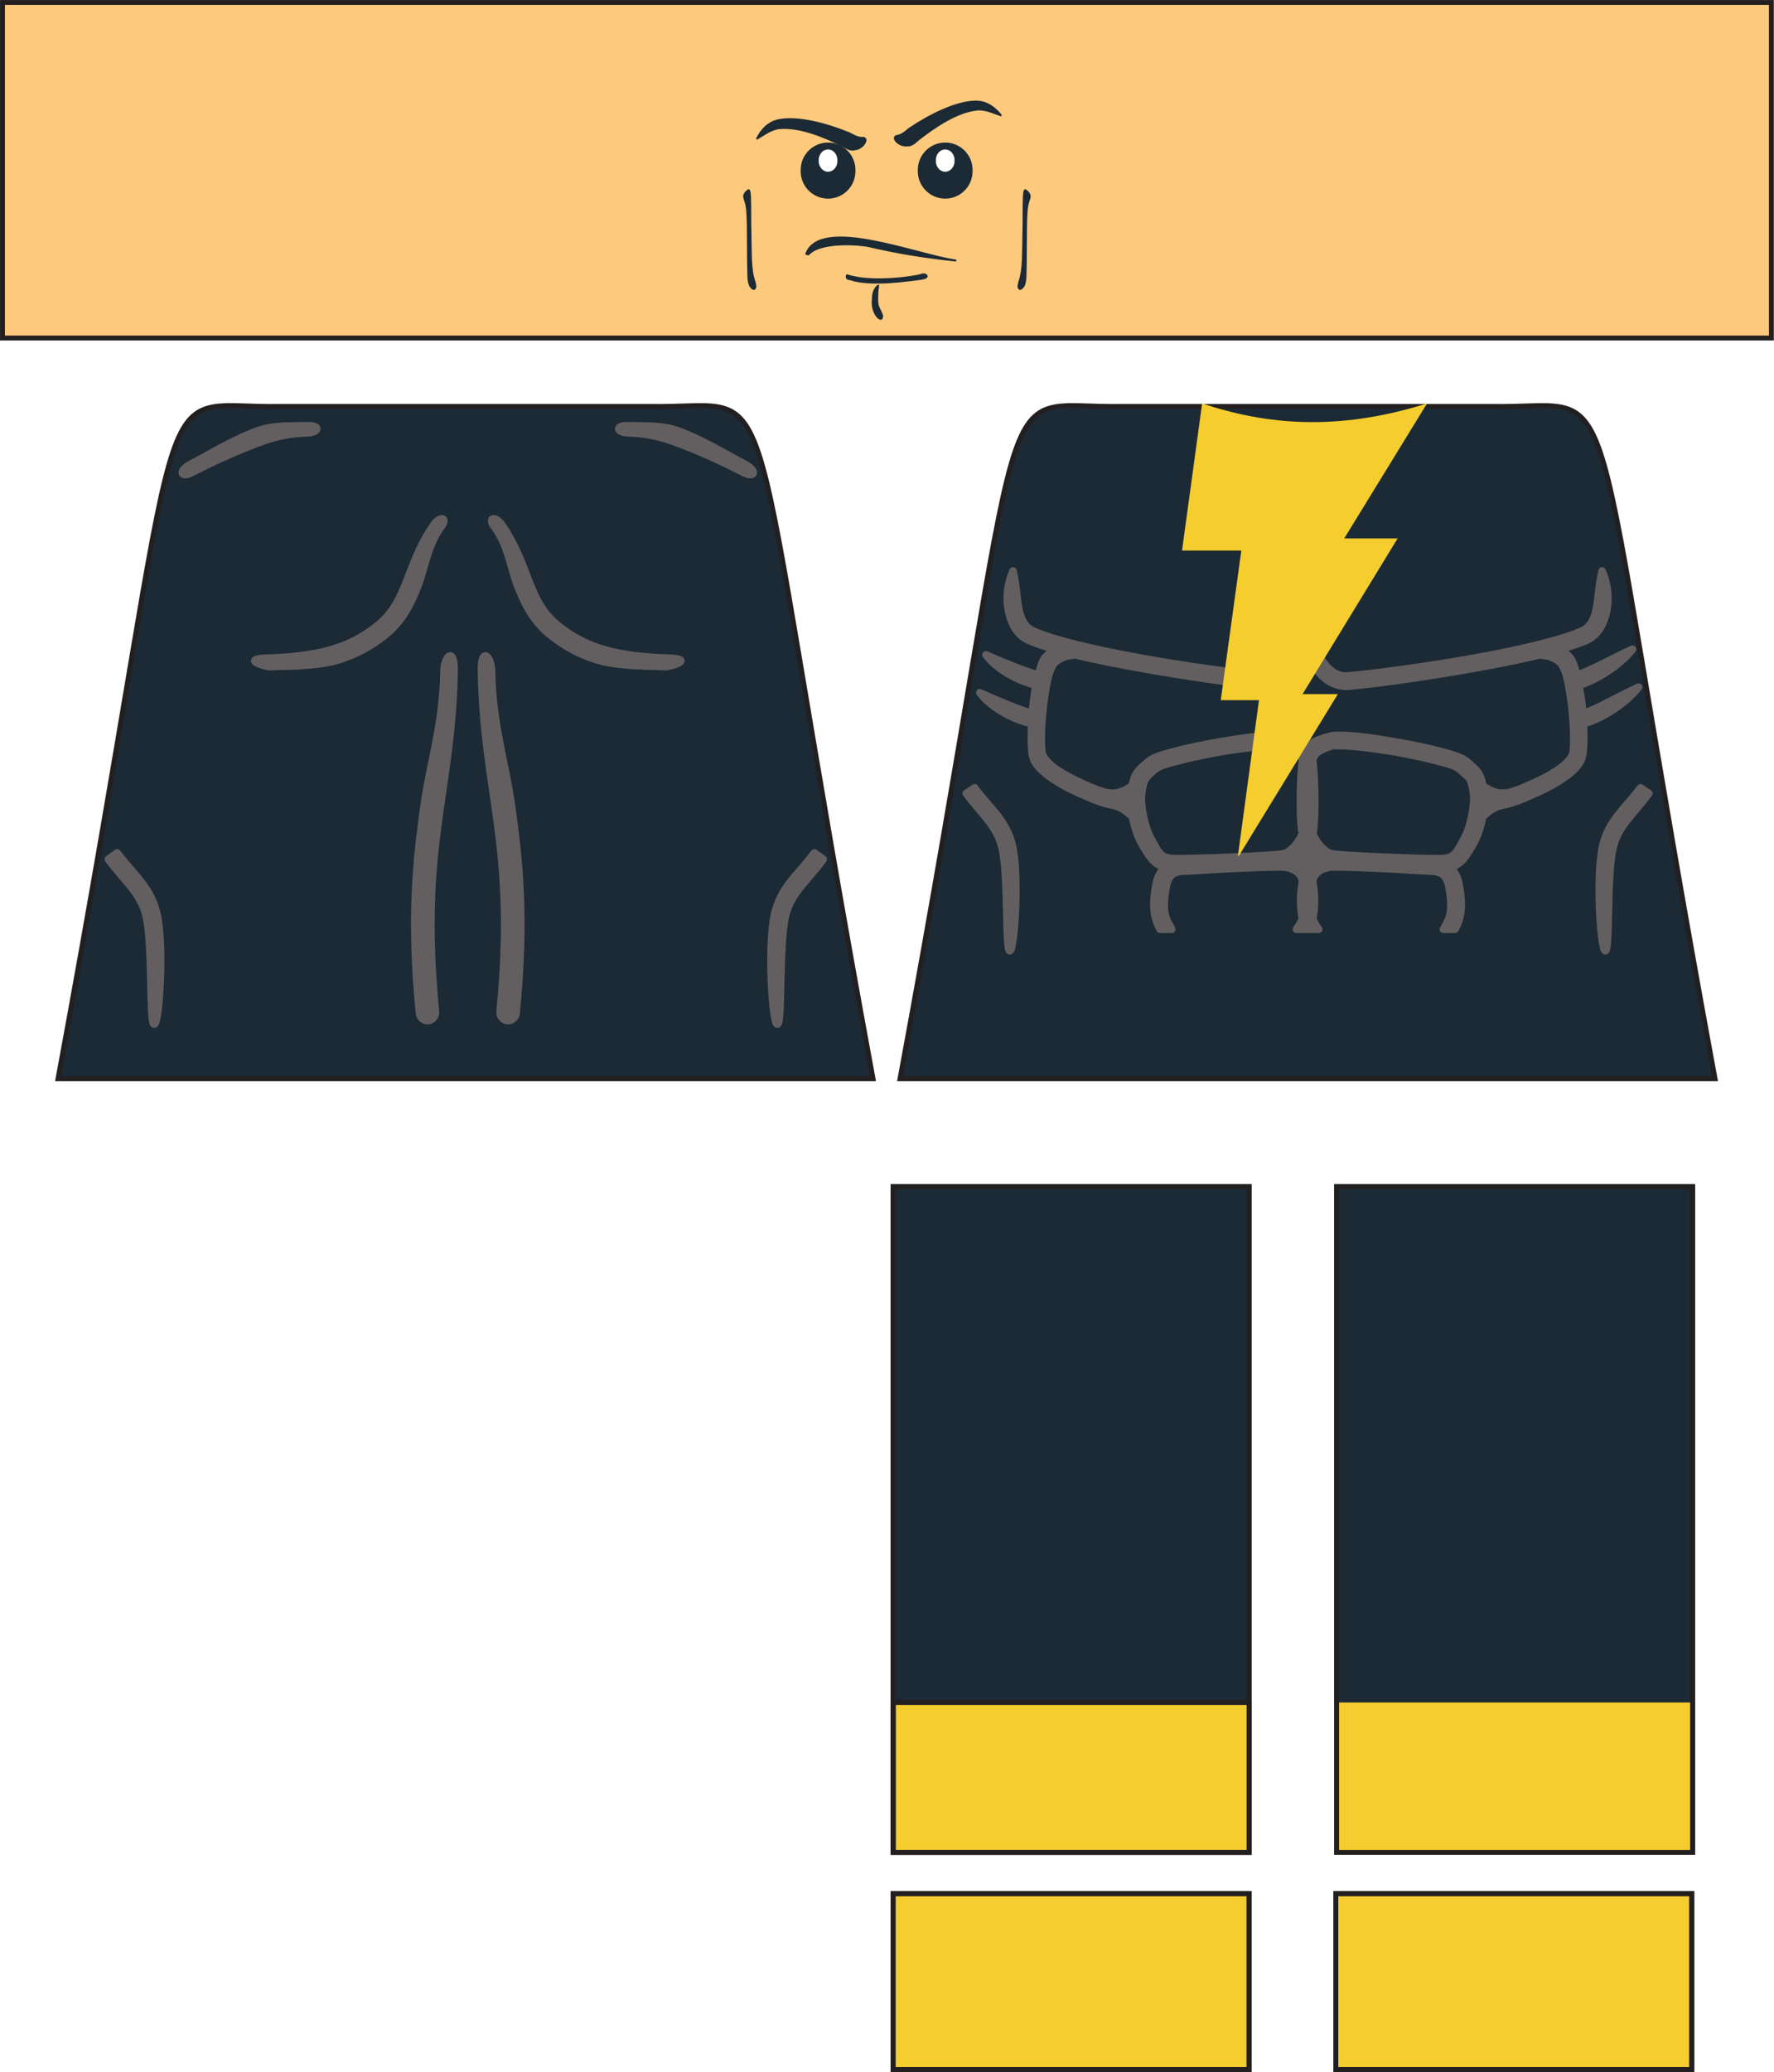 <?xml version="1.0" encoding="UTF-8" standalone="no"?>
<!-- Created with Inkscape (http://www.inkscape.org/) -->

<svg
   xmlns:dc="http://purl.org/dc/elements/1.1/"
   xmlns:cc="http://creativecommons.org/ns#"
   xmlns:rdf="http://www.w3.org/1999/02/22-rdf-syntax-ns#"
   xmlns:svg="http://www.w3.org/2000/svg"
   xmlns="http://www.w3.org/2000/svg"
   xmlns:xlink="http://www.w3.org/1999/xlink"
   xmlns:sodipodi="http://sodipodi.sourceforge.net/DTD/sodipodi-0.dtd"
   xmlns:inkscape="http://www.inkscape.org/namespaces/inkscape"
   width="113.125"
   height="132.094"
   id="svg2"
   version="1.1"
   inkscape:version="0.48.2 r9819"
   sodipodi:docname="Black_Adam.(Batman2Videogame).svg"
   inkscape:export-filename="G:\GitHub\minifig-svg-decals\figures\super heroes\Bizarro.tlg.comiccon.png"
   inkscape:export-xdpi="1715"
   inkscape:export-ydpi="1715">
  <defs
     id="defs4">
    <linearGradient
       id="linearGradient4087">
      <stop
         style="stop-color:#e8802d;stop-opacity:1;"
         offset="0"
         id="stop4089" />
      <stop
         style="stop-color:#e8ab2d;stop-opacity:0;"
         offset="1"
         id="stop4091" />
    </linearGradient>
    <linearGradient
       inkscape:collect="always"
       id="linearGradient4011">
      <stop
         style="stop-color:#ffffff;stop-opacity:1;"
         offset="0"
         id="stop4013" />
      <stop
         style="stop-color:#ffffff;stop-opacity:0;"
         offset="1"
         id="stop4015" />
    </linearGradient>
    <linearGradient
       inkscape:collect="always"
       id="linearGradient3997">
      <stop
         style="stop-color:#ffffff;stop-opacity:1;"
         offset="0"
         id="stop3999" />
      <stop
         style="stop-color:#ffffff;stop-opacity:0;"
         offset="1"
         id="stop4001" />
    </linearGradient>
    <inkscape:path-effect
       effect="skeletal"
       id="path-effect4237"
       is_visible="true"
       pattern="M 0,5 C 0,2.24 2.24,0 5,0 7.76,0 10,2.24 10,5 10,7.76 7.76,10 5,10 2.24,10 0,7.76 0,5 z"
       copytype="single_stretched"
       prop_scale="1"
       scale_y_rel="false"
       spacing="0"
       normal_offset="0"
       tang_offset="0"
       prop_units="false"
       vertical_pattern="false"
       fuse_tolerance="0" />
    <clipPath
       id="clipPath2999"
       clipPathUnits="userSpaceOnUse">
      <path
         id="path3001"
         d="M 0,792 612,792 612,0 0,0 0,792 z"
         inkscape:connector-curvature="0" />
    </clipPath>
    <radialGradient
       gradientUnits="userSpaceOnUse"
       gradientTransform="matrix(0.76,-0.036,0.132,2.752,16.986,-78.269)"
       r="12.65"
       fy="46.658"
       fx="96.306"
       cy="46.658"
       cx="96.306"
       id="radialGradient3972"
       xlink:href="#linearGradient3966"
       inkscape:collect="always" />
    <clipPath
       clipPathUnits="userSpaceOnUse"
       id="clipPath2999-4">
      <path
         inkscape:connector-curvature="0"
         d="M 0,792 612,792 612,0 0,0 0,792 z"
         id="path3001-0" />
    </clipPath>
    <linearGradient
       id="linearGradient3966">
      <stop
         id="stop3968"
         offset="0"
         style="stop-color:#c0ac02;stop-opacity:1;" />
      <stop
         id="stop3970"
         offset="1"
         style="stop-color:#fdea41;stop-opacity:0;" />
    </linearGradient>
    <radialGradient
       inkscape:collect="always"
       xlink:href="#linearGradient3997"
       id="radialGradient4003"
       cx="165.811"
       cy="47.694"
       fx="165.811"
       fy="47.694"
       r="3.812"
       gradientTransform="matrix(0.644,-0.188,0.312,1.07,43.64,27.156)"
       gradientUnits="userSpaceOnUse" />
    <radialGradient
       inkscape:collect="always"
       xlink:href="#linearGradient3997"
       id="radialGradient4007"
       gradientUnits="userSpaceOnUse"
       gradientTransform="matrix(-0.644,-0.188,-0.312,1.07,293.731,27.156)"
       cx="165.811"
       cy="47.694"
       fx="165.811"
       fy="47.694"
       r="3.812" />
    <radialGradient
       inkscape:collect="always"
       xlink:href="#linearGradient4011"
       id="radialGradient4017"
       cx="169.323"
       cy="41.785"
       fx="169.323"
       fy="41.785"
       r="6.983"
       gradientTransform="matrix(0.31,-0.018,0.037,0.633,114.753,21.469)"
       gradientUnits="userSpaceOnUse" />
    <linearGradient
       id="linearGradient3966-2">
      <stop
         style="stop-color:#c0ac02;stop-opacity:1;"
         offset="0"
         id="stop3968-4" />
      <stop
         style="stop-color:#fdea41;stop-opacity:0;"
         offset="1"
         id="stop3970-5" />
    </linearGradient>
    <clipPath
       id="clipPath2999-4-8"
       clipPathUnits="userSpaceOnUse">
      <path
         id="path3001-0-8"
         d="M 0,792 612,792 612,0 0,0 0,792 z"
         inkscape:connector-curvature="0" />
    </clipPath>
    <radialGradient
       inkscape:collect="always"
       xlink:href="#linearGradient3966-2"
       id="radialGradient3972-4"
       cx="96.306"
       cy="46.658"
       fx="96.306"
       fy="46.658"
       r="12.65"
       gradientTransform="matrix(0.76,-0.036,0.132,2.752,16.986,-78.269)"
       gradientUnits="userSpaceOnUse" />
    <clipPath
       clipPathUnits="userSpaceOnUse"
       id="clipPath2999-0">
      <path
         inkscape:connector-curvature="0"
         d="M 0,792 612,792 612,0 0,0 0,792 z"
         id="path3001-9" />
    </clipPath>
    <inkscape:path-effect
       fuse_tolerance="0"
       vertical_pattern="false"
       prop_units="false"
       tang_offset="0"
       normal_offset="0"
       spacing="0"
       scale_y_rel="false"
       prop_scale="1"
       copytype="single_stretched"
       pattern="M 0,5 C 0,2.24 2.24,0 5,0 7.76,0 10,2.24 10,5 10,7.76 7.76,10 5,10 2.24,10 0,7.76 0,5 z"
       is_visible="true"
       id="path-effect4237-4"
       effect="skeletal" />
    <inkscape:path-effect
       effect="skeletal"
       id="path-effect4237-4-5"
       is_visible="true"
       pattern="M 0,5 C 0,2.24 2.24,0 5,0 7.76,0 10,2.24 10,5 10,7.76 7.76,10 5,10 2.24,10 0,7.76 0,5 z"
       copytype="single_stretched"
       prop_scale="1"
       scale_y_rel="false"
       spacing="0"
       normal_offset="0"
       tang_offset="0"
       prop_units="false"
       vertical_pattern="false"
       fuse_tolerance="0" />
    <clipPath
       id="clipPath2999-0-6"
       clipPathUnits="userSpaceOnUse">
      <path
         id="path3001-9-8"
         d="M 0,792 612,792 612,0 0,0 0,792 z"
         inkscape:connector-curvature="0" />
    </clipPath>
    <radialGradient
       gradientUnits="userSpaceOnUse"
       gradientTransform="matrix(0.76,-0.036,0.132,2.752,16.986,-78.269)"
       r="12.65"
       fy="46.658"
       fx="96.306"
       cy="46.658"
       cx="96.306"
       id="radialGradient3972-4-1"
       xlink:href="#linearGradient3966-2-4"
       inkscape:collect="always" />
    <clipPath
       clipPathUnits="userSpaceOnUse"
       id="clipPath2999-4-8-2">
      <path
         inkscape:connector-curvature="0"
         d="M 0,792 612,792 612,0 0,0 0,792 z"
         id="path3001-0-8-2" />
    </clipPath>
    <linearGradient
       id="linearGradient3966-2-4">
      <stop
         id="stop3968-4-2"
         offset="0"
         style="stop-color:#c0ac02;stop-opacity:1;" />
      <stop
         id="stop3970-5-3"
         offset="1"
         style="stop-color:#fdea41;stop-opacity:0;" />
    </linearGradient>
    <radialGradient
       gradientUnits="userSpaceOnUse"
       gradientTransform="matrix(0.31,-0.018,0.037,0.633,114.753,21.469)"
       r="6.983"
       fy="41.785"
       fx="169.323"
       cy="41.785"
       cx="169.323"
       id="radialGradient4017-1"
       xlink:href="#linearGradient4011-4"
       inkscape:collect="always" />
    <radialGradient
       r="3.812"
       fy="47.694"
       fx="165.811"
       cy="47.694"
       cx="165.811"
       gradientTransform="matrix(-0.644,-0.188,-0.312,1.07,293.731,27.156)"
       gradientUnits="userSpaceOnUse"
       id="radialGradient4007-6"
       xlink:href="#linearGradient3997-4"
       inkscape:collect="always" />
    <radialGradient
       gradientUnits="userSpaceOnUse"
       gradientTransform="matrix(0.644,-0.188,0.312,1.07,43.64,27.156)"
       r="3.812"
       fy="47.694"
       fx="165.811"
       cy="47.694"
       cx="165.811"
       id="radialGradient4003-7"
       xlink:href="#linearGradient3997-4"
       inkscape:collect="always" />
    <linearGradient
       id="linearGradient3966-1">
      <stop
         style="stop-color:#c0ac02;stop-opacity:1;"
         offset="0"
         id="stop3968-5" />
      <stop
         style="stop-color:#fdea41;stop-opacity:0;"
         offset="1"
         id="stop3970-2" />
    </linearGradient>
    <clipPath
       id="clipPath2999-4-7"
       clipPathUnits="userSpaceOnUse">
      <path
         id="path3001-0-1"
         d="M 0,792 612,792 612,0 0,0 0,792 z"
         inkscape:connector-curvature="0" />
    </clipPath>
    <radialGradient
       inkscape:collect="always"
       xlink:href="#linearGradient3966-1"
       id="radialGradient3972-1"
       cx="96.306"
       cy="46.658"
       fx="96.306"
       fy="46.658"
       r="12.65"
       gradientTransform="matrix(0.76,-0.036,0.132,2.752,16.986,-78.269)"
       gradientUnits="userSpaceOnUse" />
    <clipPath
       clipPathUnits="userSpaceOnUse"
       id="clipPath2999-45">
      <path
         inkscape:connector-curvature="0"
         d="M 0,792 612,792 612,0 0,0 0,792 z"
         id="path3001-5" />
    </clipPath>
    <inkscape:path-effect
       fuse_tolerance="0"
       vertical_pattern="false"
       prop_units="false"
       tang_offset="0"
       normal_offset="0"
       spacing="0"
       scale_y_rel="false"
       prop_scale="1"
       copytype="single_stretched"
       pattern="M 0,5 C 0,2.24 2.24,0 5,0 7.76,0 10,2.24 10,5 10,7.76 7.76,10 5,10 2.24,10 0,7.76 0,5 z"
       is_visible="true"
       id="path-effect4237-2"
       effect="skeletal" />
    <linearGradient
       id="linearGradient3997-4"
       inkscape:collect="always">
      <stop
         id="stop3999-8"
         offset="0"
         style="stop-color:#ffffff;stop-opacity:1;" />
      <stop
         id="stop4001-8"
         offset="1"
         style="stop-color:#ffffff;stop-opacity:0;" />
    </linearGradient>
    <linearGradient
       id="linearGradient4011-4"
       inkscape:collect="always">
      <stop
         id="stop4013-0"
         offset="0"
         style="stop-color:#ffffff;stop-opacity:1;" />
      <stop
         id="stop4015-9"
         offset="1"
         style="stop-color:#ffffff;stop-opacity:0;" />
    </linearGradient>
    <mask
       maskUnits="userSpaceOnUse"
       id="mask3917">
      <path
         inkscape:connector-curvature="0"
         d="m 142.969,74.545 c 8.732,-47.294 5.343,-42.679 14.268,-42.856 l 23.44,0 c 8.926,0.177 5.535,-4.438 14.265,42.856 l -51.972,0 z"
         style="fill:#ffffff;fill-opacity:0.941;stroke:#1b2a34;stroke-width:0.312;stroke-linecap:butt;stroke-linejoin:miter;stroke-miterlimit:4;stroke-opacity:1;stroke-dasharray:none;display:inline"
         id="path3919" />
    </mask>
    <clipPath
       clipPathUnits="userSpaceOnUse"
       id="clipPath3970">
      <path
         inkscape:connector-curvature="0"
         d="m 142.969,74.545 c 8.732,-47.294 5.343,-42.679 14.268,-42.856 l 23.44,0 c 8.926,0.177 5.535,-4.438 14.265,42.856 l -51.972,0 z"
         style="fill:#ffffff;fill-opacity:1;stroke:#1b2a34;stroke-width:0.312;stroke-linecap:butt;stroke-linejoin:miter;stroke-miterlimit:4;stroke-opacity:1;stroke-dasharray:none;display:inline"
         id="path3973" />
    </clipPath>
    <clipPath
       clipPathUnits="userSpaceOnUse"
       id="clipPath4005">
      <path
         id="path4007"
         style="fill:#ffffff;fill-opacity:1;stroke:#231f20;stroke-width:0.312;stroke-linecap:butt;stroke-linejoin:miter;stroke-miterlimit:4;stroke-opacity:1;stroke-dasharray:none;display:inline"
         d="m 142.969,74.545 c 8.732,-47.294 5.343,-42.679 14.267,-42.856 l 23.44,0 c 8.926,0.177 5.535,-4.438 14.265,42.856 l -51.972,0 z"
         inkscape:connector-curvature="0" />
    </clipPath>
    <filter
       id="filter4200"
       inkscape:label="filter1"
       color-interpolation-filters="sRGB" />
    <mask
       maskUnits="userSpaceOnUse"
       id="mask4061">
      <path
         id="path4063"
         style="fill:#ffffff;fill-opacity:1;stroke:none;display:inline"
         d="m 142.969,74.545 c 8.732,-47.294 5.343,-42.679 14.267,-42.856 l 23.44,0 c 8.926,0.177 5.535,-4.438 14.265,42.856 l -51.972,0 z"
         inkscape:connector-curvature="0" />
    </mask>
    <mask
       maskUnits="userSpaceOnUse"
       id="mask4085">
      <path
         inkscape:connector-curvature="0"
         d="m 142.969,74.545 c 8.732,-47.294 5.343,-42.679 14.267,-42.856 l 23.44,0 c 8.926,0.177 5.535,-4.438 14.265,42.856 l -51.972,0 z"
         style="fill:#ffffff;fill-opacity:1;stroke:none;display:inline"
         id="path4087" />
    </mask>
    <mask
       id="mask4064"
       maskUnits="userSpaceOnUse">
      <path
         inkscape:connector-curvature="0"
         d="m 195.682,74.545 c 8.732,-47.294 5.343,-42.679 14.268,-42.856 l 23.44,0 c 8.926,0.177 5.535,-4.438 14.265,42.856 l -51.972,0 z"
         style="fill:#ffffff;fill-opacity:1;stroke:none;display:inline"
         id="path4066" />
    </mask>
    <inkscape:path-effect
       effect="skeletal"
       id="path-effect4237-4-2"
       is_visible="true"
       pattern="M 0,5 C 0,2.24 2.24,0 5,0 7.76,0 10,2.24 10,5 10,7.76 7.76,10 5,10 2.24,10 0,7.76 0,5 z"
       copytype="single_stretched"
       prop_scale="1"
       scale_y_rel="false"
       spacing="0"
       normal_offset="0"
       tang_offset="0"
       prop_units="false"
       vertical_pattern="false"
       fuse_tolerance="0" />
    <clipPath
       id="clipPath2999-0-61"
       clipPathUnits="userSpaceOnUse">
      <path
         id="path3001-9-89"
         d="M 0,792 612,792 612,0 0,0 0,792 z"
         inkscape:connector-curvature="0" />
    </clipPath>
    <radialGradient
       gradientUnits="userSpaceOnUse"
       gradientTransform="matrix(0.76,-0.036,0.132,2.752,16.986,-78.269)"
       r="12.65"
       fy="46.658"
       fx="96.306"
       cy="46.658"
       cx="96.306"
       id="radialGradient3972-4-7"
       xlink:href="#linearGradient3966-2-2"
       inkscape:collect="always" />
    <clipPath
       clipPathUnits="userSpaceOnUse"
       id="clipPath2999-4-8-8">
      <path
         inkscape:connector-curvature="0"
         d="M 0,792 612,792 612,0 0,0 0,792 z"
         id="path3001-0-8-5" />
    </clipPath>
    <linearGradient
       id="linearGradient3966-2-2">
      <stop
         id="stop3968-4-21"
         offset="0"
         style="stop-color:#c0ac02;stop-opacity:1;" />
      <stop
         id="stop3970-5-6"
         offset="1"
         style="stop-color:#fdea41;stop-opacity:0;" />
    </linearGradient>
    <radialGradient
       gradientUnits="userSpaceOnUse"
       gradientTransform="matrix(0.31,-0.018,0.037,0.633,114.753,21.469)"
       r="6.983"
       fy="41.785"
       fx="169.323"
       cy="41.785"
       cx="169.323"
       id="radialGradient4017-3"
       xlink:href="#linearGradient4011-40"
       inkscape:collect="always" />
    <radialGradient
       r="3.812"
       fy="47.694"
       fx="165.811"
       cy="47.694"
       cx="165.811"
       gradientTransform="matrix(-0.644,-0.188,-0.312,1.07,293.731,27.156)"
       gradientUnits="userSpaceOnUse"
       id="radialGradient4007-2"
       xlink:href="#linearGradient3997-8"
       inkscape:collect="always" />
    <radialGradient
       gradientUnits="userSpaceOnUse"
       gradientTransform="matrix(0.644,-0.188,0.312,1.07,43.64,27.156)"
       r="3.812"
       fy="47.694"
       fx="165.811"
       cy="47.694"
       cx="165.811"
       id="radialGradient4003-4"
       xlink:href="#linearGradient3997-8"
       inkscape:collect="always" />
    <linearGradient
       id="linearGradient3966-27">
      <stop
         style="stop-color:#c0ac02;stop-opacity:1;"
         offset="0"
         id="stop3968-6" />
      <stop
         style="stop-color:#fdea41;stop-opacity:0;"
         offset="1"
         id="stop3970-1" />
    </linearGradient>
    <clipPath
       id="clipPath2999-4-1"
       clipPathUnits="userSpaceOnUse">
      <path
         id="path3001-0-15"
         d="M 0,792 612,792 612,0 0,0 0,792 z"
         inkscape:connector-curvature="0" />
    </clipPath>
    <radialGradient
       inkscape:collect="always"
       xlink:href="#linearGradient3966-27"
       id="radialGradient3972-7"
       cx="96.306"
       cy="46.658"
       fx="96.306"
       fy="46.658"
       r="12.65"
       gradientTransform="matrix(0.76,-0.036,0.132,2.752,16.986,-78.269)"
       gradientUnits="userSpaceOnUse" />
    <clipPath
       clipPathUnits="userSpaceOnUse"
       id="clipPath2999-5">
      <path
         inkscape:connector-curvature="0"
         d="M 0,792 612,792 612,0 0,0 0,792 z"
         id="path3001-1" />
    </clipPath>
    <inkscape:path-effect
       fuse_tolerance="0"
       vertical_pattern="false"
       prop_units="false"
       tang_offset="0"
       normal_offset="0"
       spacing="0"
       scale_y_rel="false"
       prop_scale="1"
       copytype="single_stretched"
       pattern="M 0,5 C 0,2.24 2.24,0 5,0 7.76,0 10,2.24 10,5 10,7.76 7.76,10 5,10 2.24,10 0,7.76 0,5 z"
       is_visible="true"
       id="path-effect4237-5"
       effect="skeletal" />
    <linearGradient
       id="linearGradient3997-8"
       inkscape:collect="always">
      <stop
         id="stop3999-82"
         offset="0"
         style="stop-color:#ffffff;stop-opacity:1;" />
      <stop
         id="stop4001-4"
         offset="1"
         style="stop-color:#ffffff;stop-opacity:0;" />
    </linearGradient>
    <linearGradient
       id="linearGradient4011-40"
       inkscape:collect="always">
      <stop
         id="stop4013-9"
         offset="0"
         style="stop-color:#ffffff;stop-opacity:1;" />
      <stop
         id="stop4015-4"
         offset="1"
         style="stop-color:#ffffff;stop-opacity:0;" />
    </linearGradient>
  </defs>
  <sodipodi:namedview
     id="base"
     pagecolor="#ffffff"
     bordercolor="#666666"
     borderopacity="1.0"
     inkscape:pageopacity="0.0"
     inkscape:pageshadow="2"
     inkscape:zoom="5.1181808"
     inkscape:cx="56.55702"
     inkscape:cy="66.05324"
     inkscape:document-units="px"
     inkscape:current-layer="g3157"
     showgrid="false"
     fit-margin-top="0"
     fit-margin-left="0"
     fit-margin-right="0"
     fit-margin-bottom="0"
     inkscape:window-width="1600"
     inkscape:window-height="848"
     inkscape:window-x="-8"
     inkscape:window-y="-8"
     inkscape:window-maximized="1"
     showguides="true"
     inkscape:guide-bbox="true"
     inkscape:snap-global="false">
    <sodipodi:guide
       orientation="0,1"
       position="41.375,84.706"
       id="guide3274" />
    <sodipodi:guide
       orientation="1,0"
       position="56.403,99.428"
       id="guide3960" />
  </sodipodi:namedview>
  <g
     transform="translate(-112.674,-5.781)"
     style="display:inline"
     inkscape:label="Black Adam"
     id="g3107"
     inkscape:groupmode="layer">
    <g
       style="display:inline"
       inkscape:label="torso"
       id="g3109"
       inkscape:groupmode="layer"
       sodipodi:insensitive="true">
      <path
         id="path3111"
         style="fill:#1b2a34;stroke:#231f20;stroke-width:0.312;stroke-linecap:butt;stroke-linejoin:miter;stroke-miterlimit:4;stroke-opacity:1;stroke-dasharray:none;display:inline"
         d="m 170.067,74.545 c 8.732,-47.294 5.343,-42.679 14.267,-42.856 l 23.44,0 c 8.926,0.177 5.535,-4.438 14.265,42.856 l -51.972,0 z"
         inkscape:connector-curvature="0" />
      <path
         style="font-size:medium;font-style:normal;font-variant:normal;font-weight:normal;font-stretch:normal;text-indent:0;text-align:start;text-decoration:none;line-height:normal;letter-spacing:normal;word-spacing:normal;text-transform:none;direction:ltr;block-progression:tb;writing-mode:lr-tb;text-anchor:start;baseline-shift:baseline;color:#000000;fill:#635f61;fill-opacity:1;stroke:#635f61;stroke-width:0.478;stroke-linecap:round;stroke-linejoin:round;stroke-miterlimit:4;stroke-dasharray:none;marker:none;visibility:visible;display:inline;overflow:visible;enable-background:accumulate;font-family:Sans;-inkscape-font-specification:Sans"
         d="m 177.272,42.175 c -0.421,0.973 -0.441,1.892 -0.269,2.658 0.172,0.766 0.55,1.42 1.194,1.732 0.447,0.217 1.071,0.418 1.792,0.627 -0.184,0.096 -0.392,0.22 -0.567,0.388 -0.27,0.258 -0.377,0.644 -0.508,1.135 -0.009,0.032 -0.021,0.056 -0.03,0.09 -0.774,-0.204 -2.2,-0.777 -3.344,-1.284 0.772,1.04 2.237,1.707 3.195,1.941 -0.058,0.309 -0.106,0.618 -0.149,0.956 -0.035,0.271 -0.065,0.563 -0.089,0.836 -0.778,-0.2 -2.194,-0.802 -3.344,-1.314 0.807,1.068 2.322,1.76 3.315,1.971 -0.044,0.749 -0.038,1.436 0.03,1.941 0.073,0.541 0.478,0.968 1.015,1.374 0.538,0.405 1.221,0.782 1.941,1.105 0.72,0.323 1.473,0.656 2.15,0.776 0.592,0.105 0.973,0.465 1.284,0.747 0.117,0.615 0.313,1.222 0.567,1.672 0.215,0.38 0.408,0.73 0.687,1.045 0.2,0.226 0.466,0.408 0.806,0.508 -0.304,0.274 -0.486,0.669 -0.567,1.135 -0.15,0.857 -0.266,1.854 0.239,2.747 0.011,0.02 0.019,0.04 0.03,0.06 l 0.747,0 c -0.067,-0.121 -0.131,-0.25 -0.209,-0.388 -0.38,-0.672 -0.294,-1.473 -0.149,-2.299 0.066,-0.37 0.187,-0.624 0.358,-0.776 0.172,-0.153 0.413,-0.229 0.776,-0.239 0.442,-0.012 1.791,-0.11 3.165,-0.179 1.031,-0.052 2.088,-0.086 2.717,-0.09 0.21,-8.14e-4 0.351,-0.009 0.448,0 0.424,0.038 0.718,0.179 0.896,0.328 0.178,0.15 0.277,0.32 0.328,0.597 -0.113,0.647 -0.181,1.377 -0.03,2.24 0.006,0.035 0.023,0.055 0.03,0.09 -0.081,0.262 -0.23,0.509 -0.388,0.717 l 1.433,0 c -0.157,-0.208 -0.307,-0.455 -0.388,-0.717 0.007,-0.034 0.024,-0.055 0.03,-0.09 0.151,-0.863 0.083,-1.592 -0.03,-2.24 0.051,-0.277 0.151,-0.447 0.328,-0.597 0.178,-0.15 0.472,-0.291 0.896,-0.328 0.048,-0.004 0.101,0.002 0.179,0 0.078,-0.002 0.164,-4.07e-4 0.269,0 0.629,0.003 1.686,0.038 2.717,0.09 1.374,0.069 2.724,0.167 3.165,0.179 0.363,0.01 0.605,0.086 0.776,0.239 0.171,0.153 0.293,0.406 0.358,0.776 0.145,0.827 0.231,1.627 -0.149,2.299 -0.078,0.139 -0.142,0.268 -0.209,0.388 l 0.747,0 c 0.011,-0.02 0.019,-0.04 0.03,-0.06 0.505,-0.893 0.389,-1.89 0.239,-2.747 -0.082,-0.466 -0.264,-0.861 -0.567,-1.135 0.34,-0.099 0.606,-0.282 0.806,-0.508 0.279,-0.315 0.472,-0.666 0.687,-1.045 0.255,-0.45 0.451,-1.058 0.567,-1.672 0.311,-0.281 0.692,-0.641 1.284,-0.747 0.677,-0.121 1.43,-0.454 2.15,-0.776 0.72,-0.323 1.403,-0.7 1.941,-1.105 0.538,-0.405 0.942,-0.833 1.015,-1.374 0.068,-0.505 0.074,-1.192 0.03,-1.941 0.992,-0.211 2.717,-1.261 3.524,-2.329 -1.151,0.512 -2.776,1.472 -3.553,1.672 -0.025,-0.273 -0.055,-0.565 -0.089,-0.836 -0.044,-0.337 -0.121,-0.647 -0.179,-0.956 0.959,-0.234 2.662,-1.259 3.434,-2.299 -1.144,0.507 -2.779,1.439 -3.553,1.642 -0.009,-0.033 -0.021,-0.057 -0.03,-0.09 -0.131,-0.491 -0.238,-0.876 -0.508,-1.135 -0.176,-0.168 -0.384,-0.292 -0.567,-0.388 0.721,-0.209 1.344,-0.41 1.792,-0.627 0.644,-0.312 1.022,-0.966 1.194,-1.732 0.172,-0.766 0.153,-1.684 -0.269,-2.658 -0.238,0.997 -0.241,1.853 -0.388,2.508 -0.147,0.656 -0.419,1.082 -0.836,1.284 -1.138,0.552 -3.832,1.202 -6.749,1.732 -2.916,0.53 -6.075,0.964 -8.182,1.165 -0.576,0.055 -1.011,-0.172 -1.374,-0.567 -0.362,-0.396 -1.119,-1.603 -1.224,-2.12 l -0.03,0.149 -0.03,-0.149 c -0.105,0.517 -0.862,1.724 -1.224,2.12 -0.362,0.396 -0.798,0.622 -1.374,0.567 -2.106,-0.201 -5.266,-0.634 -8.182,-1.165 -2.916,-0.53 -5.61,-1.18 -6.749,-1.732 -0.418,-0.202 -0.689,-0.628 -0.836,-1.284 -0.147,-0.656 -0.151,-1.512 -0.388,-2.508 z m 18.782,5.196 c 0.154,0.487 0.416,0.95 0.776,1.344 0.464,0.507 1.116,0.882 1.911,0.806 2.134,-0.203 5.305,-0.66 8.242,-1.194 1.45,-0.264 2.838,-0.54 4.031,-0.836 l 0,0.06 c 0,0 0.664,3.79e-4 1.194,0.508 0.046,0.045 0.238,0.357 0.358,0.806 0.12,0.449 0.22,1.037 0.299,1.642 0.156,1.21 0.214,2.553 0.119,3.255 -0.03,0.225 -0.3,0.597 -0.776,0.956 -0.476,0.359 -1.132,0.706 -1.821,1.015 -1.411,0.627 -2.064,0.93 -3.165,0.119 -0.048,-0.25 -0.096,-0.483 -0.209,-0.687 -0.161,-0.289 -0.411,-0.511 -0.836,-0.866 -0.17,-0.142 -0.379,-0.226 -0.657,-0.328 -0.278,-0.102 -0.632,-0.198 -1.015,-0.299 -0.766,-0.201 -1.713,-0.401 -2.658,-0.567 -0.945,-0.166 -1.88,-0.31 -2.658,-0.388 -0.389,-0.039 -0.729,-0.054 -1.015,-0.06 -0.072,-0.002 -0.146,0 -0.209,0 -0.19,1.48e-4 -0.361,0.017 -0.508,0.06 -0.483,0.14 -0.865,0.254 -1.165,0.478 -0.096,0.072 -0.165,0.177 -0.239,0.269 -0.074,-0.092 -0.172,-0.197 -0.269,-0.269 -0.3,-0.223 -0.651,-0.338 -1.135,-0.478 -0.147,-0.043 -0.317,-0.06 -0.508,-0.06 -0.063,-4.8e-5 -0.138,-0.002 -0.209,0 -0.286,0.006 -0.627,0.021 -1.015,0.06 -0.777,0.078 -1.713,0.222 -2.658,0.388 -0.945,0.166 -1.892,0.366 -2.658,0.567 -0.383,0.101 -0.737,0.196 -1.015,0.299 -0.278,0.102 -0.487,0.187 -0.657,0.328 -0.425,0.355 -0.675,0.577 -0.836,0.866 -0.113,0.204 -0.161,0.437 -0.209,0.687 -1.101,0.81 -1.755,0.508 -3.165,-0.119 -0.689,-0.309 -1.345,-0.656 -1.821,-1.015 -0.476,-0.359 -0.746,-0.731 -0.776,-0.956 -0.095,-0.701 -0.037,-2.045 0.119,-3.255 0.078,-0.605 0.179,-1.193 0.299,-1.642 0.12,-0.449 0.312,-0.762 0.358,-0.806 0.53,-0.507 1.194,-0.508 1.194,-0.508 l 0,-0.06 c 1.193,0.296 2.581,0.572 4.031,0.836 2.936,0.534 6.108,0.991 8.242,1.194 0.795,0.076 1.447,-0.299 1.911,-0.806 0.361,-0.394 0.622,-0.857 0.776,-1.344 z m -2.09,5.942 c 0.259,-0.006 0.439,-0.011 0.478,0 0.457,0.132 0.772,0.281 0.956,0.418 0.184,0.137 0.278,0.266 0.328,0.537 -0.136,0.933 -0.199,3.543 -0.03,4.509 0.006,0.035 0.023,0.055 0.03,0.09 -0.201,0.651 -0.78,1.198 -1.105,1.314 0.015,-0.006 -0.124,0.036 -0.328,0.06 -0.205,0.023 -0.49,0.037 -0.806,0.06 -0.632,0.046 -1.448,0.084 -2.269,0.119 -1.643,0.071 -3.375,0.119 -3.792,0.09 -0.419,-0.029 -0.616,-0.144 -0.806,-0.358 -0.19,-0.214 -0.341,-0.555 -0.567,-0.956 -0.387,-0.684 -0.691,-2.192 -0.567,-2.896 l 0,-0.03 c 0.073,-0.417 0.116,-0.61 0.209,-0.776 0.093,-0.168 0.247,-0.344 0.657,-0.687 0.039,-0.033 0.23,-0.148 0.478,-0.239 0.247,-0.091 0.556,-0.172 0.926,-0.269 0.739,-0.194 1.697,-0.403 2.628,-0.567 0.931,-0.164 1.844,-0.283 2.598,-0.358 0.377,-0.038 0.726,-0.054 0.985,-0.06 z m 3.703,0 c 0.039,-0.011 0.219,-0.005 0.478,0 0.259,0.006 0.608,0.022 0.985,0.06 0.754,0.075 1.667,0.194 2.598,0.358 0.931,0.164 1.889,0.373 2.628,0.567 0.37,0.097 0.678,0.178 0.926,0.269 0.247,0.091 0.409,0.206 0.448,0.239 0.41,0.343 0.593,0.519 0.687,0.687 0.093,0.167 0.136,0.36 0.209,0.776 l 0,0.03 c 0.123,0.704 -0.181,2.212 -0.567,2.896 -0.226,0.401 -0.378,0.742 -0.567,0.956 -0.19,0.215 -0.387,0.329 -0.806,0.358 -0.417,0.029 -2.149,-0.018 -3.792,-0.09 -0.822,-0.036 -1.638,-0.073 -2.269,-0.119 -0.316,-0.023 -0.602,-0.036 -0.806,-0.06 -0.205,-0.023 -0.343,-0.065 -0.328,-0.06 -0.324,-0.116 -0.904,-0.663 -1.105,-1.314 0.008,-0.034 0.024,-0.055 0.03,-0.09 0.17,-0.966 0.107,-3.576 -0.03,-4.509 0.05,-0.271 0.145,-0.401 0.328,-0.537 0.184,-0.137 0.498,-0.286 0.956,-0.418 z m -22.843,2.687 -0.537,0.358 c 1.006,1.367 1.979,2.079 2.299,3.524 0.408,1.84 0.186,6.472 0.478,6.51 0.292,0.038 0.616,-4.688 0.179,-6.659 -0.37,-1.671 -1.476,-2.452 -2.419,-3.733 z m 42.462,0 c -0.943,1.28 -2.048,2.061 -2.419,3.733 -0.437,1.971 -0.113,6.697 0.179,6.659 0.292,-0.038 0.07,-4.67 0.478,-6.51 0.32,-1.445 1.293,-2.157 2.299,-3.524 z"
         id="path3113"
         inkscape:connector-curvature="0"
         sodipodi:nodetypes="cscccccccccccccccccccsccccccccccscccccccccccccccccccccccccccscccccccccscsscccscscccssssscccssscccsscsccccssscccccccccccsscscccsccscccscsccccccccccccccccccccscccccsssccccccscccccccccccccsccscccc" />
      <path
         inkscape:connector-curvature="0"
         d="m 116.374,74.545 c 8.732,-47.294 5.343,-42.679 14.267,-42.856 l 23.44,0 c 8.926,0.177 5.535,-4.438 14.265,42.856 l -51.972,0 z"
         style="fill:#1b2a34;stroke:#231f20;stroke-width:0.312;stroke-linecap:butt;stroke-linejoin:miter;stroke-miterlimit:4;stroke-opacity:1;stroke-dasharray:none;display:inline"
         id="path4092" />
      <g
         id="g3046"
         style="fill:#635f61;fill-opacity:1;stroke:#635f61;stroke-width:0.5;stroke-linecap:round;stroke-linejoin:round;stroke-miterlimit:4;stroke-dasharray:none"
         transform="translate(-81.251,-0.091)">
        <path
           style="font-size:medium;font-style:normal;font-variant:normal;font-weight:normal;font-stretch:normal;text-indent:0;text-align:start;text-decoration:none;line-height:normal;letter-spacing:normal;word-spacing:normal;text-transform:none;direction:ltr;block-progression:tb;writing-mode:lr-tb;text-anchor:start;baseline-shift:baseline;color:#000000;fill:#635f61;fill-opacity:1;stroke:#635f61;stroke-width:0.5;stroke-linecap:round;stroke-linejoin:round;stroke-miterlimit:4;stroke-dasharray:none;marker:none;visibility:visible;display:inline;overflow:visible;enable-background:accumulate;font-family:Sans;-inkscape-font-specification:Sans"
           d="m 201.398,60.251 -0.552,0.398 c 1.053,1.43 2.082,2.152 2.417,3.664 0.427,1.925 0.188,6.799 0.493,6.839 0.305,0.04 0.634,-4.925 0.177,-6.988 -0.388,-1.749 -1.548,-2.573 -2.535,-3.913 z m 44.461,0 c -0.986,1.34 -2.147,2.164 -2.535,3.913 -0.457,2.063 -0.129,7.027 0.177,6.988 0.305,-0.04 0.066,-4.913 0.493,-6.839 0.335,-1.512 1.364,-2.234 2.417,-3.664 z"
           id="path3251"
           inkscape:connector-curvature="0"
           sodipodi:nodetypes="ccsssccscscc" />
        <path
           id="path3255"
           d="m 213.529,33.017 c -1.204,0.028 -2.248,-0.02 -3.219,0.344 -1.249,0.468 -2.361,1.098 -3.438,1.688 -0.27,0.148 -0.543,0.301 -0.812,0.438 -0.805,0.451 -0.575,0.868 0.156,0.469 1.433,-0.728 2.938,-1.42 4.469,-1.969 0.871,-0.312 1.793,-0.507 2.844,-0.531 0.725,-0.029 0.844,-0.456 0,-0.438 z m 8.531,5.938 c -0.119,0.023 -0.294,0.138 -0.438,0.344 -0.918,1.285 -1.338,2.565 -1.781,3.688 -0.443,1.122 -0.904,2.07 -1.969,2.875 -1.246,0.943 -2.857,1.86 -6.812,1.969 -1.783,0.054 -0.378,0.461 0.031,0.531 1.898,-0.052 3.331,-0.093 4.438,-0.438 1.266,-0.394 2.11,-0.937 2.812,-1.469 1.212,-0.916 1.762,-2.061 2.219,-3.219 0.457,-1.158 0.597,-2.542 1.438,-3.719 0.323,-0.399 0.261,-0.601 0.062,-0.562 z m 0.625,8.75 c -0.185,-0.101 -0.445,0.395 -0.438,1 -0.059,3.314 -0.869,5.743 -1.25,8.406 -0.503,3.515 -0.917,7.27 -0.312,13.375 0.033,0.262 0.301,0.47 0.562,0.438 0.262,-0.033 0.47,-0.301 0.438,-0.562 -1.048,-10.579 1.046,-13.855 1.188,-21.719 0.018,-0.589 -0.076,-0.877 -0.188,-0.938 z"
           style="font-size:medium;font-style:normal;font-variant:normal;font-weight:normal;font-stretch:normal;text-indent:0;text-align:start;text-decoration:none;line-height:normal;letter-spacing:normal;word-spacing:normal;text-transform:none;direction:ltr;block-progression:tb;writing-mode:lr-tb;text-anchor:start;baseline-shift:baseline;color:#000000;fill:#635f61;fill-opacity:1;stroke:#635f61;stroke-width:0.5;stroke-linecap:round;stroke-linejoin:round;stroke-miterlimit:4;stroke-dasharray:none;marker:none;visibility:visible;display:inline;overflow:visible;enable-background:accumulate;font-family:Sans;-inkscape-font-specification:Sans"
           inkscape:connector-curvature="0" />
        <use
           height="68.906"
           width="113.125"
           transform="matrix(-1,0,0,1,447.509,0)"
           id="use4043"
           xlink:href="#path3255"
           y="0"
           x="0"
           style="fill:#635f61;fill-opacity:1;stroke:#635f61;stroke-width:0.5;stroke-linecap:round;stroke-linejoin:round;stroke-miterlimit:4;stroke-dasharray:none" />
      </g>
      <path
         id="path3161"
         style="fill:#f5cd2f;stroke:#231f20;stroke-width:0.312;stroke-linecap:butt;stroke-linejoin:miter;stroke-miterlimit:4;stroke-opacity:1;stroke-dasharray:none;display:inline"
         d="m 169.63,137.705 22.695,0 0,-11.205 -22.695,0 0,11.205 z"
         inkscape:connector-curvature="0" />
      <path
         id="path3163"
         style="fill:#1b2a34;stroke:#231f20;stroke-width:0.312;stroke-linecap:butt;stroke-linejoin:miter;stroke-miterlimit:4;stroke-opacity:1;stroke-dasharray:none;display:inline"
         d="m 192.326,123.863 -22.698,0 0,-42.434 22.698,0 0,42.434 z"
         inkscape:connector-curvature="0" />
      <path
         id="path3165"
         style="fill:#1b2a34;fill-opacity:1;fill-rule:nonzero;stroke:none;display:inline"
         d="m 170.257,105.426 21.441,0"
         inkscape:connector-curvature="0" />
      <path
         id="path3169"
         style="fill:#f5cd2f;stroke:#231f20;stroke-width:0.312;stroke-linecap:butt;stroke-linejoin:miter;stroke-miterlimit:4;stroke-opacity:1;stroke-dasharray:none;display:inline"
         d="m 197.86,137.705 22.695,0 0,-11.205 -22.695,0 0,11.205 z"
         inkscape:connector-curvature="0" />
      <path
         id="path3171"
         style="fill:#1b2a34;fill-opacity:1;fill-rule:nonzero;stroke:none;display:inline"
         d="m 198.487,105.427 21.44,0"
         inkscape:connector-curvature="0" />
      <path
         inkscape:connector-curvature="0"
         d="m 220.609,123.863 -22.698,0 0,-42.434 22.698,0 0,42.434 z"
         style="fill:#1b2a34;stroke:#231f20;stroke-width:0.312;stroke-linecap:butt;stroke-linejoin:miter;stroke-miterlimit:4;stroke-opacity:1;stroke-dasharray:none;display:inline"
         id="path3175" />
      <path
         style="fill:#f5cd2f;fill-opacity:1;stroke:none"
         d="m 85.25,108.531 0,9.562 22.688,0 0,-9.562 -22.688,0 z"
         transform="translate(112.674,5.781)"
         id="rect3217"
         inkscape:connector-curvature="0" />
      <path
         style="fill:#f5cd2f;stroke:#231f20;stroke-width:0.312;stroke-linecap:butt;stroke-linejoin:miter;stroke-miterlimit:4;stroke-opacity:1;stroke-dasharray:none;display:inline"
         d="m 56.969,108.531 0,9.562 22.688,0 0,-9.562 -22.688,0 z"
         transform="translate(112.674,5.781)"
         id="path3219"
         inkscape:connector-curvature="0" />
    </g>
    <g
       style="display:inline"
       inkscape:label="belt"
       id="g3115"
       inkscape:groupmode="layer"
       sodipodi:insensitive="true">
      <g
         id="g3985"
         mask="url(#mask4061)"
         transform="translate(27.099,0)">
        <path
           sodipodi:nodetypes="ccccc"
           transform="translate(112.674,5.781)"
           inkscape:connector-curvature="0"
           id="path3979"
           d="m 29.954,68.594 53.434,0 -1.092,-7.489 C 65.638,59.931 47.862,59.68 30.578,60.794 z"
           style="fill:#f5cd2f;stroke:#1b2a34;stroke-width:1px;stroke-linecap:butt;stroke-linejoin:miter;stroke-opacity:1" />
        <path
           style="fill:#da8540;stroke:none"
           d="m 142.629,72.893 53.434,0 -1.092,-4.95 c -16.659,-0.776 -34.435,-0.943 -51.718,-0.206 z"
           id="path3981"
           inkscape:connector-curvature="0"
           sodipodi:nodetypes="ccccc" />
        <path
           sodipodi:nodetypes="ccc"
           inkscape:connector-curvature="0"
           id="path3983"
           d="m 143.273,70.157 c 17.276,-0.35 34.232,-0.266 51.053,0 -22.744,-2.048 -38.051,-1.436 -51.053,0 z"
           style="fill:#1b2a34;stroke:#1b2a34;stroke-width:0.261;stroke-linecap:round;stroke-linejoin:round;stroke-miterlimit:4;stroke-opacity:1;stroke-dasharray:none" />
      </g>
      <g
         mask="url(#mask4061)"
         id="g4096"
         transform="translate(-26.595,0)">
        <path
           style="fill:#f5cd2f;stroke:#1b2a34;stroke-width:1px;stroke-linecap:butt;stroke-linejoin:miter;stroke-opacity:1"
           d="m 29.954,68.594 53.434,0 -1.092,-7.489 C 65.638,59.931 47.862,59.68 30.578,60.794 z"
           id="path4098"
           inkscape:connector-curvature="0"
           transform="translate(112.674,5.781)"
           sodipodi:nodetypes="ccccc" />
        <path
           sodipodi:nodetypes="ccccc"
           inkscape:connector-curvature="0"
           id="path4100"
           d="m 142.629,72.893 53.434,0 -1.092,-4.95 c -16.659,-0.776 -34.435,-0.943 -51.718,-0.206 z"
           style="fill:#da8540;stroke:none" />
        <path
           style="fill:#1b2a34;stroke:#1b2a34;stroke-width:0.262;stroke-linecap:round;stroke-linejoin:round;stroke-miterlimit:4;stroke-opacity:1;stroke-dasharray:none"
           d="m 142.9,70.156 c 17.529,-0.35 34.733,-0.266 51.801,0 -23.077,-2.046 -38.608,-1.434 -51.801,0 z"
           id="path4102"
           inkscape:connector-curvature="0"
           sodipodi:nodetypes="ccc" />
      </g>
    </g>
    <g
       style="display:inline"
       inkscape:label="logo"
       id="g3123"
       inkscape:groupmode="layer"
       sodipodi:insensitive="true">
      <path
         style="fill:#f5cd2f;fill-opacity:1;stroke:none;display:inline"
         d="m 189.331,31.499 -1.281,9.378 3.781,0 -1.312,9.539 2.438,0 -1.344,9.926 0.062,0 6.312,-10.312 -2.25,0 6.062,-9.926 -3.406,0 5.281,-8.604 c -5.731,1.801 -10.27,1.356 -14.344,0 z"
         id="rect4002"
         inkscape:connector-curvature="0" />
    </g>
    <g
       style="display:inline"
       inkscape:label="face"
       id="g3157"
       inkscape:groupmode="layer"
       sodipodi:insensitive="true">
      <path
         id="path3155"
         style="fill:#fdc97d;stroke:#231f20;stroke-width:0.312;stroke-linecap:butt;stroke-linejoin:miter;stroke-miterlimit:4;stroke-opacity:1;stroke-dasharray:none;display:inline"
         d="m 443.801,405.706 -112.8,0 0,-21.391 112.8,0 0,21.391 z"
         inkscape:connector-curvature="0"
         transform="translate(-218.169,-378.376)" />
      <g
         id="g3210"
         transform="translate(-27.861,0)">
        <g
           id="g3398"
           style="display:inline"
           transform="translate(-124.233,-155.709)">
          <path
             transform="translate(111.486,157.46)"
             d="m 207.83,14.905 a 1.745,1.745 0 1 1 -3.489,0 1.745,1.745 0 1 1 3.489,0 z"
             sodipodi:ry="1.7446809"
             sodipodi:rx="1.7446809"
             sodipodi:cy="14.904921"
             sodipodi:cx="206.08511"
             id="path3400"
             style="fill:#1b2a34;fill-opacity:1;stroke:none"
             sodipodi:type="arc" />
          <path
             transform="translate(111.188,157.375)"
             d="m 206.979,14.352 a 0.596,0.681 0 1 1 -1.191,0 0.596,0.681 0 1 1 1.191,0 z"
             sodipodi:ry="0.68085104"
             sodipodi:rx="0.59574467"
             sodipodi:cy="14.351728"
             sodipodi:cx="206.38298"
             id="path3402"
             style="fill:#ffffff;fill-opacity:1;stroke:none"
             sodipodi:type="arc" />
        </g>
        <g
           transform="translate(-116.763,-155.709)"
           id="g3406"
           style="display:inline">
          <path
             sodipodi:type="arc"
             style="fill:#1b2a34;fill-opacity:1;stroke:none"
             id="path3408"
             sodipodi:cx="206.08511"
             sodipodi:cy="14.904921"
             sodipodi:rx="1.7446809"
             sodipodi:ry="1.7446809"
             d="m 207.83,14.905 a 1.745,1.745 0 1 1 -3.489,0 1.745,1.745 0 1 1 3.489,0 z"
             transform="translate(111.486,157.46)" />
          <path
             sodipodi:type="arc"
             style="fill:#ffffff;fill-opacity:1;stroke:none"
             id="path3410"
             sodipodi:cx="206.38298"
             sodipodi:cy="14.351728"
             sodipodi:rx="0.59574467"
             sodipodi:ry="0.68085104"
             d="m 206.979,14.352 a 0.596,0.681 0 1 1 -1.191,0 0.596,0.681 0 1 1 1.191,0 z"
             transform="translate(111.188,157.375)" />
        </g>
        <path
           style="font-size:medium;font-style:normal;font-variant:normal;font-weight:normal;font-stretch:normal;text-indent:0;text-align:start;text-decoration:none;line-height:normal;letter-spacing:normal;word-spacing:normal;text-transform:none;direction:ltr;block-progression:tb;writing-mode:lr-tb;text-anchor:start;baseline-shift:baseline;color:#000000;fill:#1b2a34;fill-opacity:1;stroke:#1b2a34;stroke-width:0.125;stroke-linecap:round;stroke-linejoin:round;stroke-miterlimit:4;stroke-dasharray:none;marker:none;visibility:visible;display:inline;overflow:visible;enable-background:accumulate;font-family:Sans;-inkscape-font-specification:Sans"
           d="m 204.349,13.126 c -0.511,-0.172 -1.008,-0.425 -1.552,-0.359 -1.298,0.159 -2.66,1.104 -3.646,1.864 -0.219,0.172 -0.448,0.447 -0.758,0.42 -0.531,0.079 -1.06,-0.53 -0.647,-0.608 0.283,-0.023 0.57,-0.288 0.789,-0.464 1.293,-0.867 2.973,-1.71 4.221,-1.721 0.712,-0.006 1.224,0.408 1.594,0.868 z"
           id="path3414"
           inkscape:connector-curvature="0"
           sodipodi:nodetypes="csccccsc" />
        <path
           sodipodi:nodetypes="csccccsc"
           inkscape:connector-curvature="0"
           id="path3151"
           d="m 188.816,14.612 c 0.466,-0.271 0.901,-0.62 1.448,-0.664 1.303,-0.106 2.828,0.545 3.947,1.09 0.249,0.124 0.529,0.348 0.827,0.259 0.536,-0.03 0.932,-0.733 0.511,-0.726 -0.282,0.034 -0.616,-0.167 -0.866,-0.295 -1.441,-0.588 -3.257,-1.076 -4.482,-0.835 -0.699,0.138 -1.117,0.646 -1.386,1.172 z"
           style="font-size:medium;font-style:normal;font-variant:normal;font-weight:normal;font-stretch:normal;text-indent:0;text-align:start;text-decoration:none;line-height:normal;letter-spacing:normal;word-spacing:normal;text-transform:none;direction:ltr;block-progression:tb;writing-mode:lr-tb;text-anchor:start;baseline-shift:baseline;color:#000000;fill:#1b2a34;fill-opacity:1;stroke:#1b2a34;stroke-width:0.125;stroke-linecap:round;stroke-linejoin:round;stroke-miterlimit:4;stroke-dasharray:none;marker:none;visibility:visible;display:inline;overflow:visible;enable-background:accumulate;font-family:Sans;-inkscape-font-specification:Sans" />
      </g>
      <g
         id="g3198"
         transform="translate(-27.49,0)">
        <g
           transform="translate(-0.217,0)"
           id="g3186">
          <path
             sodipodi:nodetypes="cscccc"
             inkscape:connector-curvature="0"
             id="path4333"
             d="m 191.927,21.998 c 0.78,-0.865 3.321,-0.65 3.847,-0.528 2.052,0.474 3.675,0.717 5.535,0.917 -2.491,-0.354 -8.604,-2.83 -9.513,-0.423 0.05,0.017 0.093,0.027 0.131,0.034 z"
             style="fill:#1b2a34;stroke:#1b2a34;stroke-width:0.125;stroke-linecap:round;stroke-linejoin:round;stroke-miterlimit:4;stroke-opacity:1;stroke-dasharray:none;display:inline" />
          <path
             style="fill:#1b2a34;display:inline"
             d="m 199.067,23.257 c -0.211,0.082 -3.014,0.555 -4.642,0.017 -0.135,-0.045 -0.143,0.211 -0.052,0.302 0.032,0.032 0.114,0.058 0.182,0.058 1.383,0.474 3.878,0.062 4.489,-0.007 0.612,-0.069 0.511,-0.28 0.434,-0.347 -0.077,-0.067 -0.202,-0.104 -0.412,-0.022 z m -2.679,0.679 c -0.114,0 -0.312,0.288 -0.369,0.536 -0.026,0.114 -0.046,0.354 -0.049,0.549 -1.4e-4,0.011 -0.002,0.022 -0.002,0.032 -6e-4,0.403 0.131,0.768 0.358,0.996 0.201,0.201 0.369,0.144 0.369,-0.126 0,-0.052 -0.07,-0.231 -0.156,-0.398 -0.141,-0.273 -0.156,-0.344 -0.158,-0.739 -6e-4,-0.24 0.017,-0.53 0.041,-0.643 0.002,-0.006 0.002,-0.009 0.003,-0.015 0.007,-0.027 0.011,-0.051 0.012,-0.07 0.015,-0.096 0.002,-0.121 -0.05,-0.121 z"
             id="path4335"
             inkscape:connector-curvature="0"
             sodipodi:nodetypes="zssczzzcccccsccccccc" />
        </g>
        <g
           id="g3190">
          <g
             transform="matrix(0.831,0,0,0.831,-70.801,-117.42)"
             id="g4325"
             style="display:inline">
            <path
               sodipodi:nodetypes="cccccccccccccccsccccccccc"
               style="fill:#1b2a34;stroke:#1b2a34;stroke-width:0.087;stroke-linecap:round;stroke-linejoin:round;stroke-miterlimit:4;stroke-dasharray:none;display:inline"
               d="m 311.321,162.817 c -0.048,-0.003 -0.112,0.055 -0.196,0.136 -0.075,0.072 -0.126,0.142 -0.154,0.217 -2.7e-4,5.7e-4 2.8e-4,0.002 0,0.002 -8.2e-4,0.003 -0.003,0.006 -0.004,0.009 -0.02,0.039 -0.026,0.075 -0.021,0.121 -0.004,0.092 0.017,0.194 0.065,0.319 0.183,0.48 0.215,0.976 0.225,3.526 0.003,0.81 0.007,1.376 0.017,1.805 0.005,0.521 0.021,0.767 0.056,0.916 8.1e-4,0.004 8.1e-4,0.007 0.002,0.011 0.041,0.247 0.107,0.342 0.213,0.459 0.007,0.008 0.014,0.014 0.021,0.021 8.2e-4,0.002 0.003,0.005 0.004,0.007 2.8e-4,2.7e-4 0.002,-2.9e-4 0.002,0 0.041,0.048 0.113,0.088 0.163,0.088 0.044,0 0.076,-0.024 0.098,-0.067 0.025,-0.028 0.043,-0.067 0.05,-0.119 0.012,-0.083 -0.041,-0.342 -0.119,-0.576 -0.108,-0.325 -0.176,-0.763 -0.217,-1.502 -0.017,-0.515 -0.029,-1.229 -0.044,-2.309 -0.003,-0.22 -0.006,-0.325 -0.009,-0.513 -1.3e-4,-0.01 1.2e-4,-0.016 0,-0.025 -8.3e-4,-1.982 -0.008,-2.516 -0.152,-2.522 z"
               id="path4327"
               inkscape:connector-curvature="0" />
            <use
               x="0"
               y="0"
               xlink:href="#path3496"
               id="use4329"
               transform="matrix(-1,0,0,1,642.768,0)"
               width="27.054"
               height="22.333" />
          </g>
          <g
             style="display:inline"
             id="g3178"
             transform="matrix(-0.831,0,0,0.831,464.244,-117.42)">
            <path
               inkscape:connector-curvature="0"
               id="path3180"
               d="m 311.321,162.817 c -0.048,-0.003 -0.112,0.055 -0.196,0.136 -0.075,0.072 -0.126,0.142 -0.154,0.217 -2.7e-4,5.7e-4 2.8e-4,0.002 0,0.002 -8.2e-4,0.003 -0.003,0.006 -0.004,0.009 -0.02,0.039 -0.026,0.075 -0.021,0.121 -0.004,0.092 0.017,0.194 0.065,0.319 0.183,0.48 0.215,0.976 0.225,3.526 0.003,0.81 0.007,1.376 0.017,1.805 0.005,0.521 0.021,0.767 0.056,0.916 8.1e-4,0.004 8.1e-4,0.007 0.002,0.011 0.041,0.247 0.107,0.342 0.213,0.459 0.007,0.008 0.014,0.014 0.021,0.021 8.2e-4,0.002 0.003,0.005 0.004,0.007 2.8e-4,2.7e-4 0.002,-2.9e-4 0.002,0 0.041,0.048 0.113,0.088 0.163,0.088 0.044,0 0.076,-0.024 0.098,-0.067 0.025,-0.028 0.043,-0.067 0.05,-0.119 0.012,-0.083 -0.041,-0.342 -0.119,-0.576 -0.108,-0.325 -0.176,-0.763 -0.217,-1.502 -0.017,-0.515 -0.029,-1.229 -0.044,-2.309 -0.003,-0.22 -0.006,-0.325 -0.009,-0.513 -1.3e-4,-0.01 1.2e-4,-0.016 0,-0.025 -8.3e-4,-1.982 -0.008,-2.516 -0.152,-2.522 z"
               style="fill:#1b2a34;stroke:#1b2a34;stroke-width:0.087;stroke-linecap:round;stroke-linejoin:round;stroke-miterlimit:4;stroke-dasharray:none;display:inline"
               sodipodi:nodetypes="cccccccccccccccsccccccccc" />
            <use
               height="22.333"
               width="27.054"
               transform="matrix(-1,0,0,1,642.768,0)"
               id="use3182"
               xlink:href="#path3496"
               y="0"
               x="0" />
          </g>
        </g>
      </g>
    </g>
  </g>
  <g
     inkscape:label="template"
     inkscape:groupmode="layer"
     id="layer1"
     transform="translate(-330.844,-384.156)"
     style="display:inline"
     sodipodi:insensitive="true">
    <path
       transform="translate(218.169,378.376)"
       inkscape:connector-curvature="0"
       d="m 169.63,137.705 22.695,0 0,-11.205 -22.695,0 0,11.205 z"
       style="fill:none;stroke:#231f20;stroke-width:0.312;stroke-linecap:butt;stroke-linejoin:miter;stroke-miterlimit:4;stroke-opacity:1;stroke-dasharray:none;display:inline"
       id="path3029" />
    <path
       transform="translate(218.169,378.376)"
       inkscape:connector-curvature="0"
       d="m 192.326,123.863 -22.698,0 0,-42.434 22.698,0 0,42.434 z"
       style="fill:none;stroke:#231f20;stroke-width:0.312;stroke-linecap:butt;stroke-linejoin:miter;stroke-miterlimit:4;stroke-opacity:1;stroke-dasharray:none;display:inline"
       id="path3033" />
    <path
       transform="translate(218.169,378.376)"
       inkscape:connector-curvature="0"
       d="m 197.86,137.705 22.695,0 0,-11.205 -22.695,0 0,11.205 z"
       style="fill:none;stroke:#231f20;stroke-width:0.312;stroke-linecap:butt;stroke-linejoin:miter;stroke-miterlimit:4;stroke-opacity:1;stroke-dasharray:none;display:inline"
       id="path3045" />
    <path
       transform="translate(218.169,378.376)"
       id="path4076"
       style="fill:none;stroke:#231f20;stroke-width:0.312;stroke-linecap:butt;stroke-linejoin:miter;stroke-miterlimit:4;stroke-opacity:1;stroke-dasharray:none;display:inline"
       d="m 220.609,123.863 -22.698,0 0,-42.434 22.698,0 0,42.434 z"
       inkscape:connector-curvature="0" />
  </g>
</svg>

